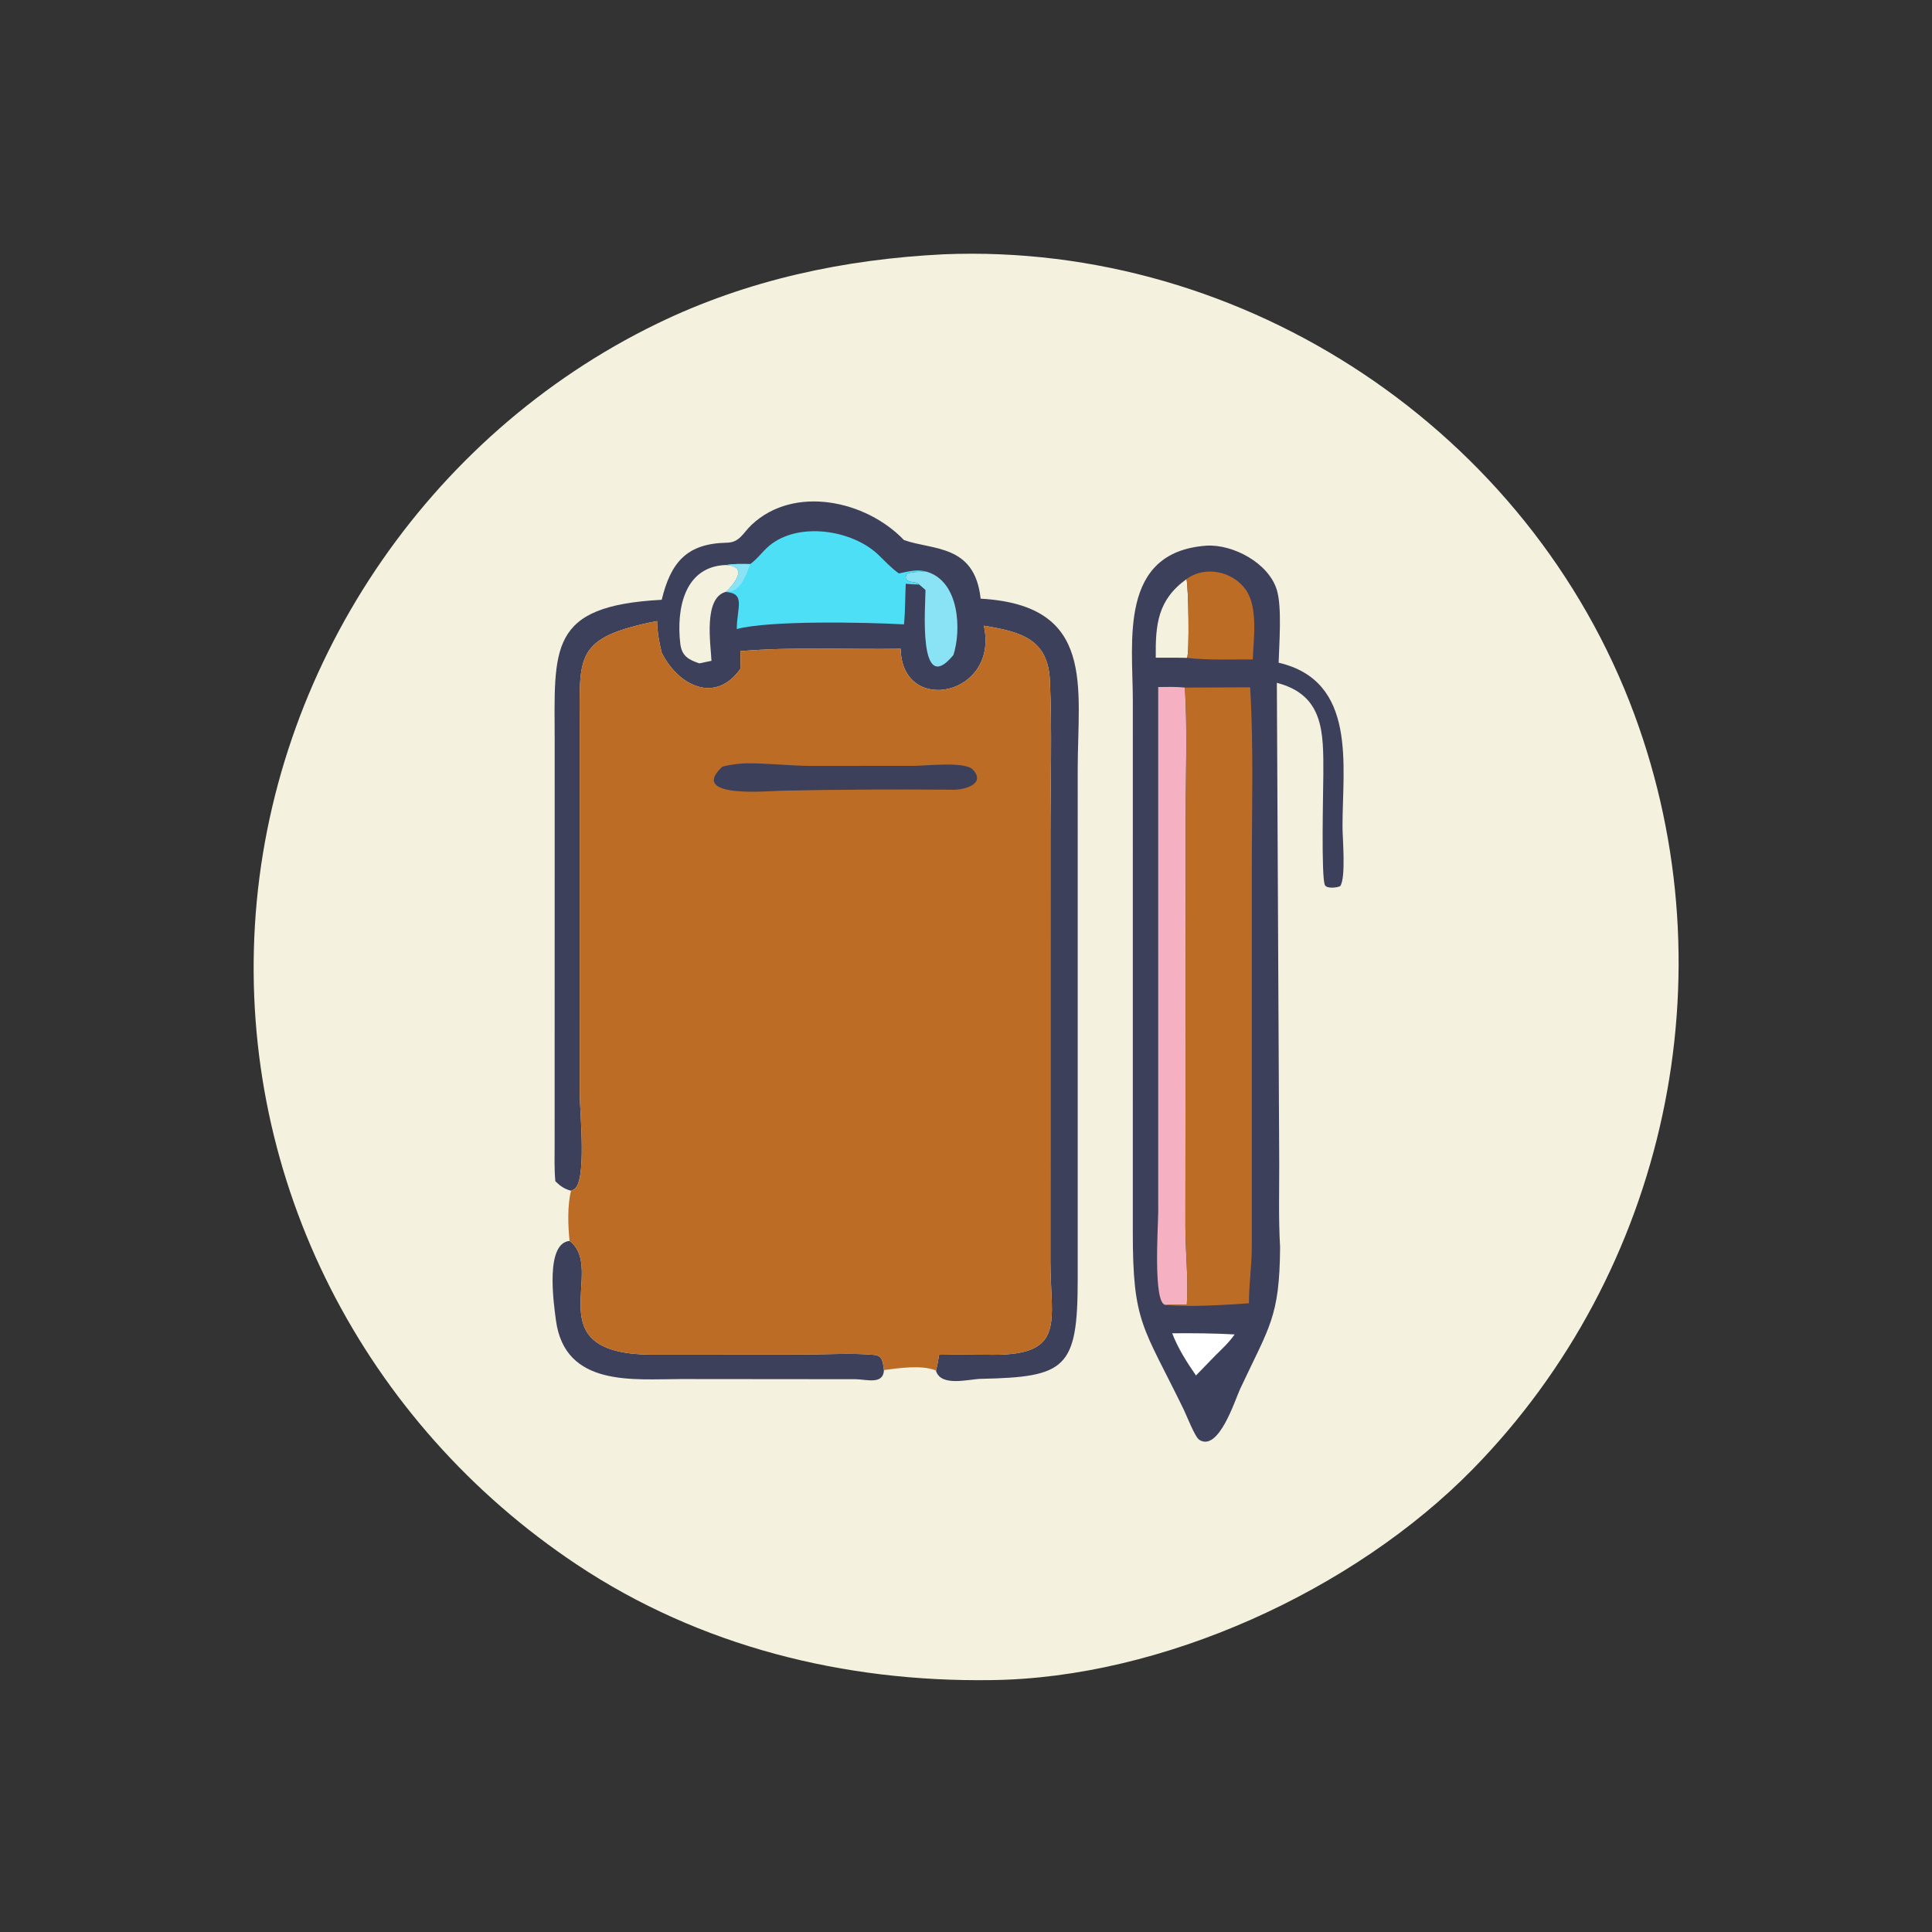 <?xml version="1.0" encoding="utf-8" ?>
<svg xmlns="http://www.w3.org/2000/svg" xmlns:xlink="http://www.w3.org/1999/xlink" width="1024" height="1024">
	<rect width="100%" height="100%" fill="#333333" stroke="none"/>
	<path fill="#F4F1DE" transform="scale(1.6 1.6)" d="M312.599 84.238C412.685 80.136 506.795 142.973 541.429 236.722C573.334 323.082 552.013 421.252 487.844 486.71C448.514 526.83 385.003 555.961 328.203 556.557C279.675 557.225 231.87 545.435 191.104 518.303C120.714 471.457 79.3 391.51 84.453 306.359C89.591 221.438 141.363 144.272 217.664 107.211C247.539 92.7 279.652 85.865 312.599 84.238Z"/>
	<path fill="#3D405B" transform="scale(1.6 1.6)" d="M188.684 411.066C201.299 420.734 176.536 448.941 216.705 448.742L265.921 448.706C273.168 448.703 282.718 448.157 289.616 448.828C292.499 449.108 292.452 451.426 292.822 453.842C292.63 458.815 287.014 456.921 283.381 456.88L225.751 456.828C209.979 456.831 187.145 459.64 184.159 437.358C183.353 431.347 180.579 411.837 188.684 411.066Z"/>
	<path fill="#3D405B" transform="scale(1.6 1.6)" d="M219.202 198.688C222.215 186.227 227.547 180.035 240.756 179.779C245.068 179.695 246.045 176.617 249.001 173.832C263.013 160.633 286.833 165.702 299.456 178.908C309.055 182.296 322.773 180.275 324.824 198.069L324.85 198.317C363.134 200.48 357 227.488 357.005 254.885L357.004 423.901C357.003 453.409 353.046 456.162 324.961 456.758C320.831 456.846 311.746 459.513 310.065 454.123C310.486 452.349 310.812 450.582 311.104 448.783C316.998 448.66 322.899 448.75 328.794 448.782C353.271 448.918 347.988 437.652 347.958 417.904L347.966 276.185C347.967 259.392 348.554 242.201 347.796 225.474C347.18 211.864 338.581 209.348 325.911 207.272C331.114 230.5 298.722 237.174 298.359 214.919C280.613 215.196 262.995 214.214 245.26 215.699C245.372 217.673 245.367 219.579 245.255 221.553C237.017 233.284 224.669 227.228 219.186 216.162C218.301 212.623 217.765 209.37 217.66 205.724C189.965 211.242 192.06 217.244 192.056 240.985L192.061 362.423C192.062 368.558 194.52 391.987 190 394.077L189.503 394.31C189.395 394.359 189.286 394.407 189.177 394.455C186.903 393.844 185.643 392.927 183.961 391.304C183.578 387.08 183.728 382.773 183.729 378.534L183.747 246.078C183.69 214.626 181.398 200.691 219.202 198.688Z"/>
	<path fill="#89E3F5" transform="scale(1.6 1.6)" d="M306.911 189.362C317.944 192.584 318.481 208.839 315.827 216.986C303.949 231.436 306.592 200.371 306.584 195.433L304.509 193.647C303.333 192.156 298.894 193.624 300.324 190.124C302.167 189.315 304.892 189.443 306.911 189.362Z"/>
	<path fill="#F4F1DE" transform="scale(1.6 1.6)" d="M231.662 219.75C228.091 218.538 225.826 217.331 225.347 213.173C224.014 201.603 226.735 187.535 240.611 187.163C248.051 187.664 243.214 193.442 240.625 195.993L240.325 196.091C233.02 198.189 235.401 213.178 235.683 218.905L231.662 219.75Z"/>
	<path fill="#4DDFF5" transform="scale(1.6 1.6)" d="M248.527 186.848C250.931 185.145 252.55 182.699 254.782 180.823C264.44 172.707 282.407 175.491 291.065 183.875C293.245 185.985 295.287 188.204 297.774 189.96C300.694 189.319 303.951 188.467 306.911 189.362C304.892 189.443 302.167 189.315 300.324 190.124C298.894 193.624 303.333 192.156 304.509 193.647C303.013 193.63 301.529 193.505 300.038 193.386C299.822 197.839 299.906 202.408 299.454 206.833C286.536 206.103 254.62 205.489 244.063 208.391C244.121 201.171 247.106 196.498 240.325 196.091L240.625 195.993C243.214 193.442 248.051 187.664 240.611 187.163C243.178 186.687 245.921 186.85 248.527 186.848Z"/>
	<path fill="#89E3F5" transform="scale(1.6 1.6)" d="M240.611 187.163C243.178 186.687 245.921 186.85 248.527 186.848C247.1 190.563 245.498 196.121 240.625 195.993C243.214 193.442 248.051 187.664 240.611 187.163Z"/>
	<path fill="#3D405B" transform="scale(1.6 1.6)" d="M399.638 180.757C408.445 180.231 420.342 186.518 423.007 195.545C424.698 201.272 423.736 213.353 423.567 219.528C449.601 225.609 444.73 253.414 444.72 273.789C444.718 277.486 445.919 290.83 443.958 293.538C443.011 294.06 439.647 294.472 438.925 293.26C437.588 291.017 438.363 261.28 438.372 256.405C438.398 242.7 438.653 230.274 422.974 226.194L423.76 385.664C423.76 394.804 423.516 404.012 424.047 413.136C423.89 436.39 420.511 439.359 410.791 460.147C409.124 463.712 403.702 481.063 397.275 476.953C395.82 476.022 393.06 468.85 392.124 466.93C378.563 439.102 375.227 438.378 375.256 407.839L375.264 232.124C375.261 212.496 370.482 182.87 399.638 180.757Z"/>
	<path fill="white" transform="scale(1.6 1.6)" d="M388.307 441.67C395.17 441.606 402.131 441.663 408.984 442.048C407.16 444.677 404.773 446.889 402.506 449.129L396.179 455.644C393.161 451.267 390.225 446.651 388.307 441.67Z"/>
	<path fill="#F4F1DE" transform="scale(1.6 1.6)" d="M393.028 191.846C393.711 194.183 394.054 216.377 393.229 217.928C389.779 217.839 386.313 217.884 382.861 217.868C382.742 207 383.423 198.774 393.028 191.846Z"/>
	<path fill="#BC6C25" transform="scale(1.6 1.6)" d="M393.028 191.846C399.184 187.263 408.309 189.233 412.656 195.315C416.801 201.114 415.269 211.593 414.998 218.454C408.127 218.392 399.985 218.763 393.229 217.928C394.054 216.377 393.711 194.183 393.028 191.846Z"/>
	<path fill="#F5B0C1" transform="scale(1.6 1.6)" d="M383.673 227.588C386.62 227.559 389.579 227.457 392.513 227.771C393.367 241.484 392.791 255.531 392.792 269.274L392.676 406.349C392.693 414.918 393.713 423.648 393.154 432.183C390.827 432.2 388.474 432.143 386.151 432.255C381.863 432.292 383.676 405.969 383.677 401.395L383.673 227.588Z"/>
	<path fill="#BC6C25" transform="scale(1.6 1.6)" d="M392.513 227.771L414.129 227.676C415.324 247.693 414.675 267.925 414.676 287.985L414.665 413.252C414.651 419.449 413.708 425.587 413.736 431.725C406.256 432.253 393.435 433.067 386.151 432.255C388.474 432.143 390.827 432.2 393.154 432.183C393.713 423.648 392.693 414.918 392.676 406.349L392.792 269.274C392.791 255.531 393.367 241.484 392.513 227.771Z"/>
	<path fill="#BC6C25" transform="scale(1.6 1.6)" d="M189.177 394.455C189.286 394.407 189.395 394.359 189.503 394.31L190 394.077C194.52 391.987 192.062 368.558 192.061 362.423L192.056 240.985C192.06 217.244 189.965 211.242 217.66 205.724C217.765 209.37 218.301 212.623 219.186 216.162C224.669 227.228 237.017 233.284 245.255 221.553C245.367 219.579 245.372 217.673 245.26 215.699C262.995 214.214 280.613 215.196 298.359 214.919C298.722 237.174 331.114 230.5 325.911 207.272C338.581 209.348 347.18 211.864 347.796 225.474C348.554 242.201 347.967 259.392 347.966 276.185L347.958 417.904C347.988 437.652 353.271 448.918 328.794 448.782C322.899 448.75 316.998 448.66 311.104 448.783C310.812 450.582 310.486 452.349 310.065 454.123L309.876 453.917C305.135 452.112 297.742 453.198 292.822 453.842C292.452 451.426 292.499 449.108 289.616 448.828C282.718 448.157 273.168 448.703 265.921 448.706L216.705 448.742C176.536 448.941 201.299 420.734 188.684 411.066C188.155 406.09 187.91 399.307 189.177 394.455Z"/>
	<path fill="#3D405B" transform="scale(1.6 1.6)" d="M245.528 252.945C249.571 252.497 262.704 253.713 268.196 253.714L302.943 253.695C306.608 253.687 319.555 252.186 322.176 254.87C326.882 259.687 319.372 261.884 314.855 261.596C296.166 261.461 277.487 261.527 258.81 261.935C254.614 262.027 227.868 264.587 239.279 253.974C241.386 253.426 243.36 253.137 245.528 252.945Z"/>
</svg>
